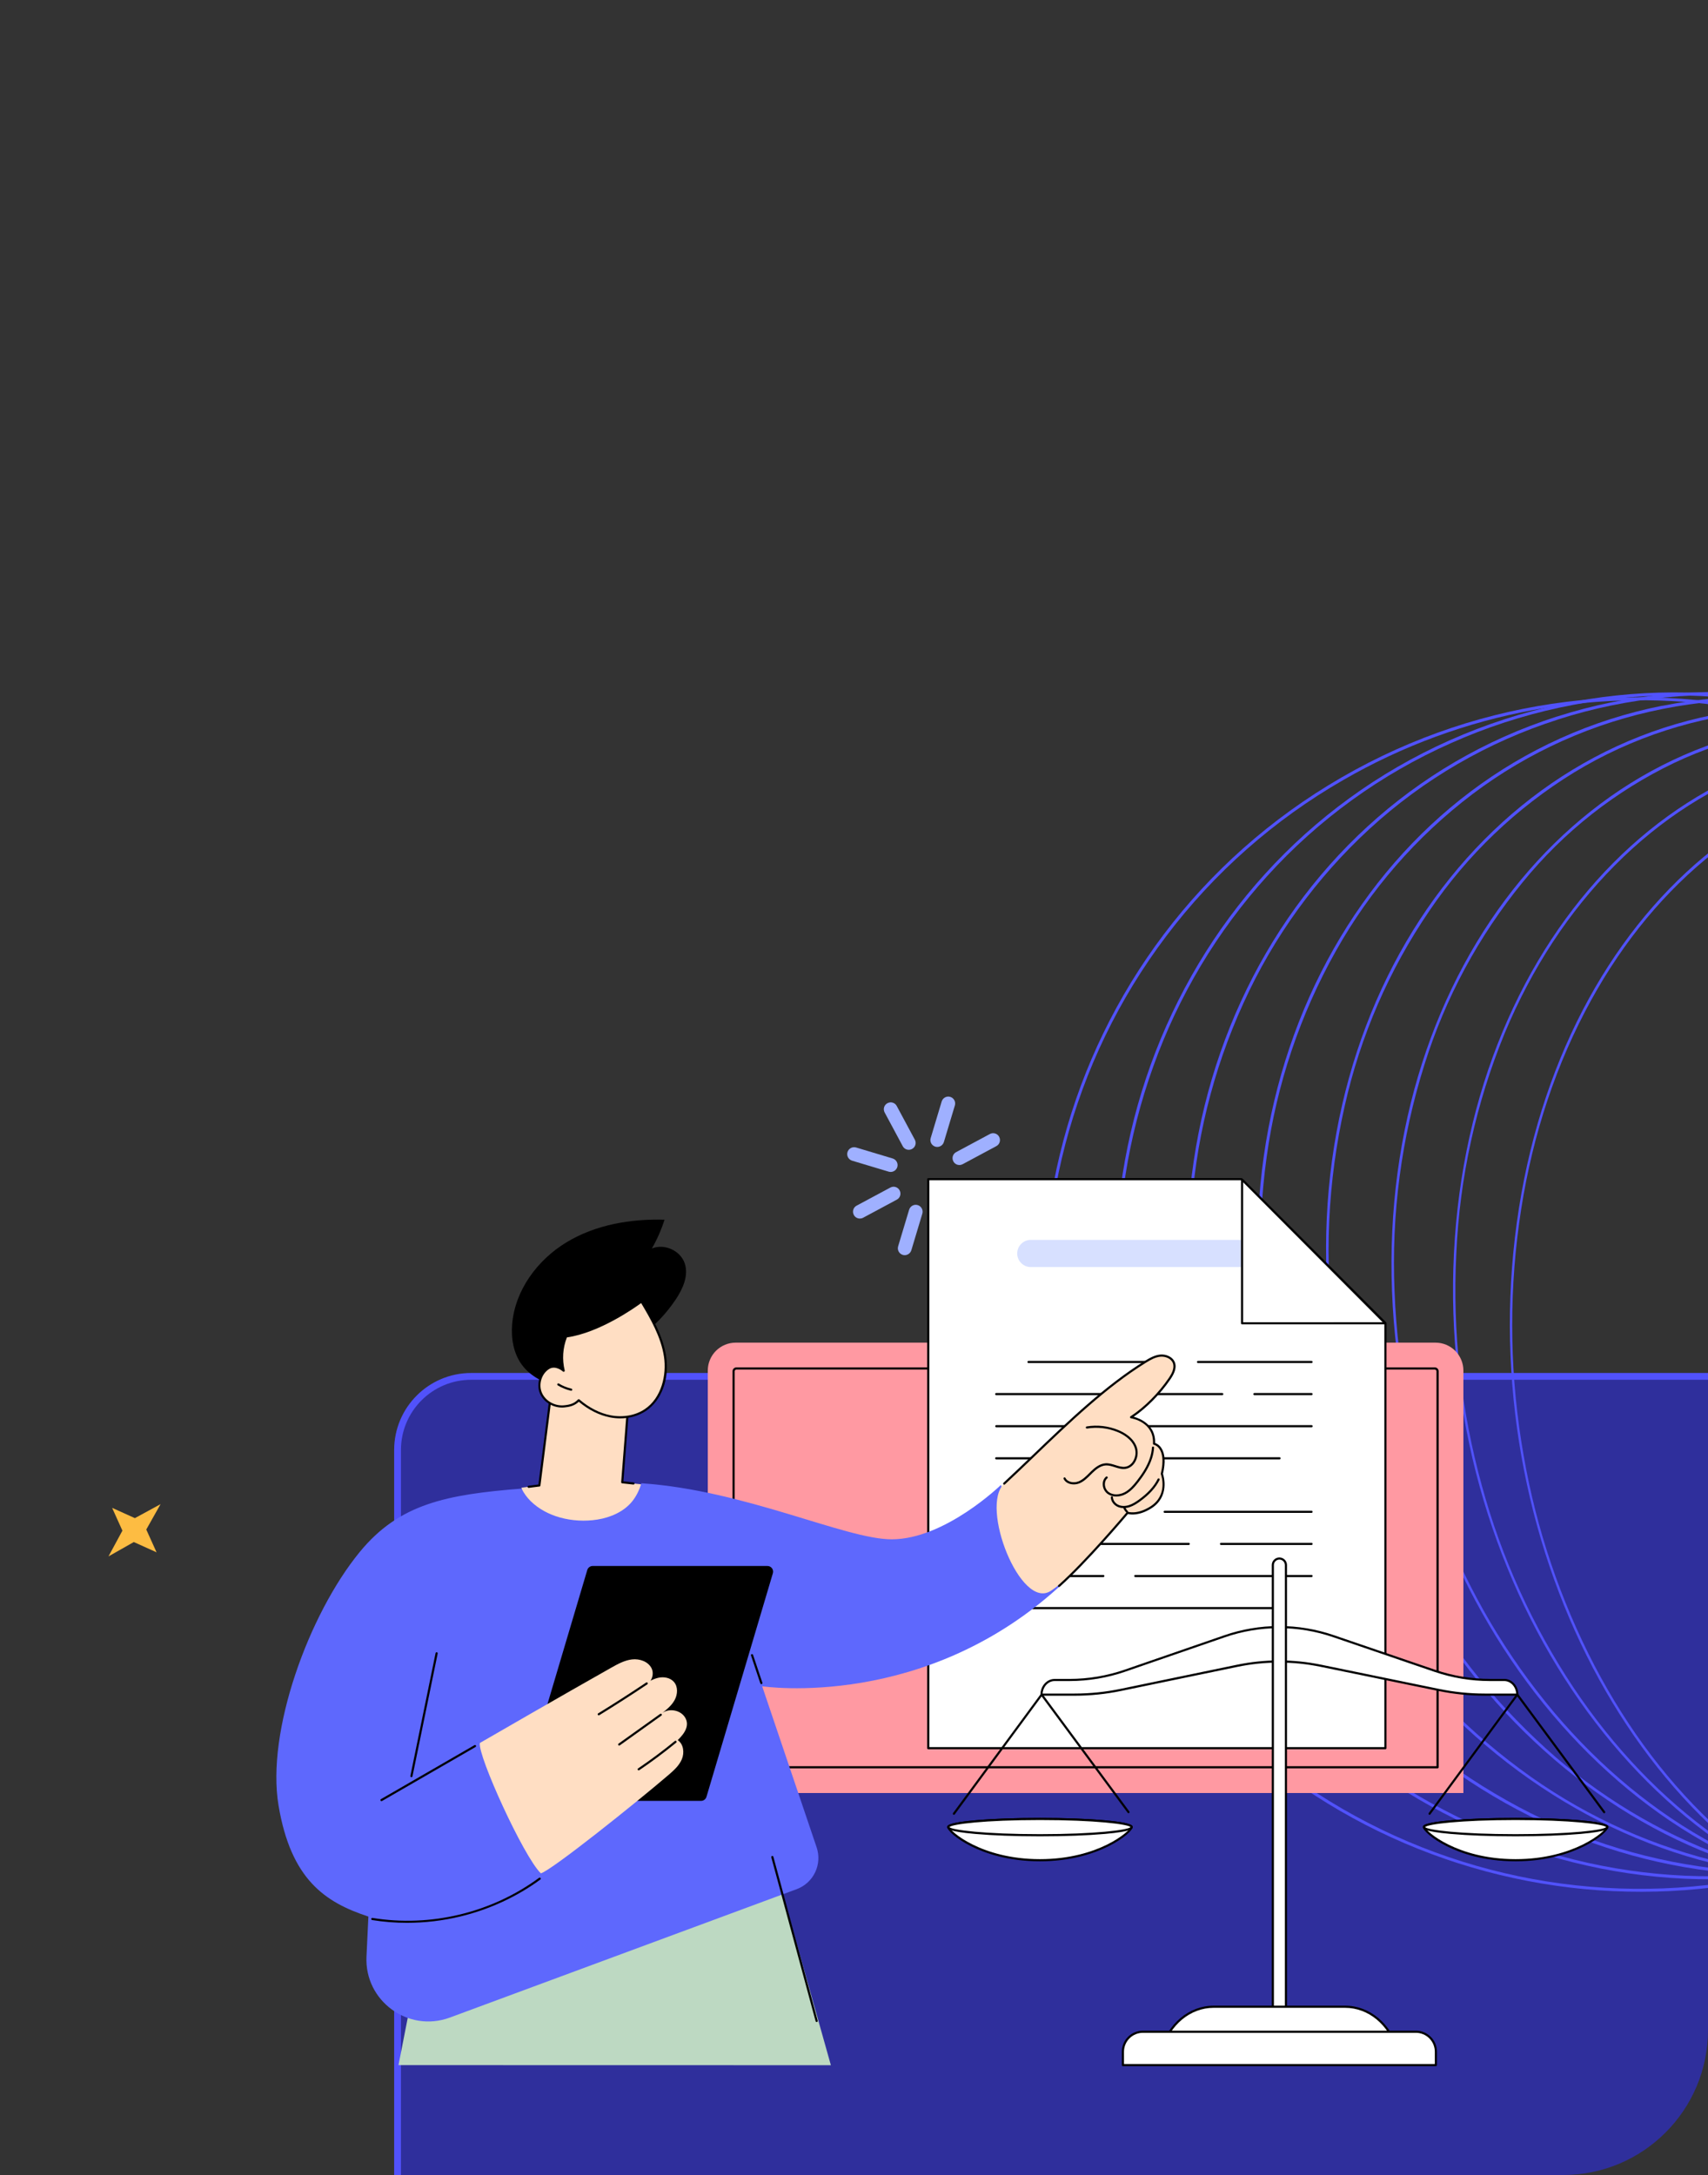 <svg width="377" height="480" viewBox="0 0 377 480" fill="none" xmlns="http://www.w3.org/2000/svg">
<rect x="0" y="0" width="377" height="480" fill="#333333" stroke="none"/>
<g clip-path="url(#clip0_16_12)">
<rect x="87.75" y="303.75" width="346.5" height="195.5" rx="16.25" fill="#2F2F9C" stroke="#5152FB" stroke-width="1.5"/>
<path d="M451.198 173.594C464.506 177.562 476.964 184.739 488.218 194.926C499.093 204.769 508.387 216.982 515.858 231.24C523.421 245.778 528.695 261.396 531.495 277.543C534.502 294.484 534.845 311.791 532.513 328.839C530.184 345.821 525.311 361.53 518.041 375.501C511.015 389.004 502.058 400.342 491.414 409.198C480.77 418.054 468.976 423.984 456.362 426.82C443.206 429.756 429.512 429.219 416.626 425.263C403.318 421.295 390.856 414.096 379.618 403.94C368.747 394.103 359.443 381.887 351.961 367.596C344.395 353.059 339.121 337.44 336.324 321.293C333.315 304.355 332.971 287.051 335.303 270.007C337.618 253.025 342.51 237.336 349.807 223.343C356.832 209.839 365.789 198.501 376.433 189.645C387.077 180.789 398.865 174.863 411.449 172.044C424.606 169.111 438.299 169.647 451.186 173.601L451.198 173.594ZM451.272 172.941C396.54 156.612 344.367 199.987 334.791 269.874C325.215 339.762 361.815 409.621 416.54 425.923C471.264 442.224 523.443 398.847 533.036 328.989C542.629 259.131 506.018 189.238 451.284 172.934L451.272 172.941Z" fill="#5152FB"/>
<path d="M431.859 165.602C445.891 167.939 459.34 173.593 471.817 182.424C483.87 190.944 494.522 202.049 503.483 215.43C512.563 229.086 519.392 244.112 523.708 259.933C528.329 276.625 530.24 293.952 529.369 311.251C528.639 327.945 525.027 344.387 518.693 359.85C512.682 374.258 504.503 386.74 494.358 396.94C484.214 407.141 472.639 414.537 459.932 418.94C446.777 423.499 432.682 424.65 418.962 422.288C404.931 419.951 391.482 414.297 379.004 405.467C366.948 396.94 356.296 385.835 347.338 372.46C338.257 358.802 331.428 343.774 327.11 327.952C322.482 311.258 320.569 293.928 321.446 276.627C322.175 259.933 325.787 243.491 332.121 228.028C338.136 213.626 346.318 201.15 356.469 190.946C366.62 180.742 378.194 173.347 390.901 168.943C404.055 164.382 418.151 163.23 431.871 165.595L431.859 165.602ZM431.901 164.919C374.187 155.314 324.498 205.283 320.924 276.548C317.351 347.813 361.243 413.375 418.932 422.964C476.621 432.552 526.341 382.597 529.915 311.332C533.488 240.067 489.596 174.505 431.904 164.91L431.901 164.919Z" fill="#5152FB"/>
<path d="M411.274 159.972C426.183 160.66 440.739 164.742 453.832 171.908C466.984 178.969 478.934 188.794 489.332 201.107C499.889 213.671 508.267 227.914 514.12 243.245C520.384 259.472 523.911 276.627 524.557 294.009C525.288 310.953 523.053 327.895 517.952 344.071C513.366 358.735 506.009 372.384 496.28 384.276C487.223 395.404 475.82 404.394 462.885 410.603C449.85 416.782 435.499 419.674 421.088 419.025C406.177 418.33 391.622 414.246 378.526 407.083C365.374 400.022 353.433 390.199 343.029 377.89C332.476 365.323 324.098 351.081 318.241 335.752C311.983 319.521 308.461 302.365 307.816 284.981C307.083 268.035 309.32 251.091 314.427 234.916C319.012 220.252 326.366 206.603 336.09 194.708C345.146 183.579 356.551 174.591 369.488 168.387C382.521 162.201 396.874 159.308 411.286 159.965L411.274 159.972ZM411.257 159.284C351.09 156.769 304.525 213.043 307.252 284.95C309.978 356.858 360.968 417.212 421.136 419.727C481.303 422.241 527.828 365.927 525.118 294.034C522.408 222.14 471.395 161.775 411.245 159.291L411.257 159.284Z" fill="#5152FB"/>
<path d="M389.614 156.872C404.867 155.698 420.187 157.992 434.427 163.583C448.947 169.275 462.226 177.729 473.528 188.477C485.478 199.749 495.377 213.015 502.78 227.68C510.689 243.22 515.865 260.005 518.081 277.3C520.351 294.311 519.575 311.589 515.79 328.327C512.335 343.725 505.99 358.328 497.089 371.359C488.731 383.692 477.839 394.101 465.14 401.892C452.344 409.689 437.887 414.354 422.947 415.505C407.696 416.662 392.382 414.354 378.15 408.752C363.63 403.06 350.351 394.607 339.049 383.859C327.099 372.586 317.201 359.32 309.797 344.656C301.893 329.122 296.724 312.344 294.516 295.056C292.245 278.04 293.029 260.756 296.831 244.015C300.279 228.624 306.617 214.026 315.508 200.997C323.859 188.674 334.74 178.271 347.427 170.481C360.22 162.684 374.676 158.021 389.614 156.872V156.872ZM389.53 156.191C327.478 161.106 284.694 223.297 293.955 295.086C303.215 366.876 361.017 421.085 423.084 416.154C485.151 411.223 527.917 349.043 518.656 277.254C509.396 205.464 451.573 151.274 389.512 156.202L389.53 156.191Z" fill="#5152FB"/>
<path d="M367.083 156.438C382.53 153.367 398.467 153.772 413.738 157.623C429.06 161.486 443.471 168.328 456.148 177.761C469.401 187.543 480.778 199.639 489.73 213.466C499.251 228.103 506.071 244.328 509.867 261.372C513.734 278.249 514.491 295.689 512.101 312.837C509.907 328.811 504.716 344.226 496.801 358.273C489.26 371.753 479.01 383.527 466.697 392.853C454.265 402.249 439.861 408.7 424.573 411.72C409.124 414.785 393.187 414.378 377.915 410.529C362.595 406.664 348.186 399.82 335.51 390.388C322.272 380.593 310.912 368.488 301.976 354.655C292.453 340.021 285.627 323.8 281.822 306.759C277.956 289.881 277.201 272.44 279.593 255.291C281.785 239.324 286.968 223.915 294.869 209.869C302.413 196.398 312.655 184.63 324.955 175.299C337.388 165.902 351.793 159.453 367.083 156.438V156.438ZM366.918 155.741C303.644 168.328 265.23 236.001 281.195 306.868C297.159 377.735 361.437 424.972 424.745 412.374C488.052 399.776 526.432 332.114 510.465 261.256C494.499 190.398 430.239 143.166 366.932 155.764L366.918 155.741Z" fill="#5152FB"/>
<path d="M343.89 158.779C359.385 153.808 375.772 152.251 391.925 154.214C407.894 156.156 423.321 161.241 437.316 169.175C451.745 177.294 464.533 188.033 475.025 200.841C497.33 228.052 508.71 262.591 506.949 297.732C506.101 314.145 502.154 330.25 495.317 345.196C488.72 359.717 479.273 372.767 467.538 383.569C455.593 394.54 441.399 402.773 425.945 407.694C410.451 412.668 394.063 414.225 377.91 412.259C361.944 410.317 346.52 405.233 332.529 397.3C318.091 389.188 305.293 378.455 294.79 365.652C272.491 338.437 261.112 303.901 262.866 268.76C263.715 252.349 267.663 236.246 274.501 221.303C281.105 206.772 290.562 193.717 302.31 182.912C314.247 171.951 328.43 163.723 343.87 158.799L343.89 158.779ZM343.651 158.132C279.761 178.589 246.407 251.195 269.175 320.283C291.942 389.37 362.233 428.816 426.139 408.359C490.044 387.901 523.384 315.311 500.639 246.195C477.894 177.078 407.594 137.669 343.682 158.13L343.651 158.132Z" fill="#5152FB"/>
<path d="M320.296 163.99C335.698 157.103 352.372 153.519 369.244 153.468C385.698 153.422 402 156.617 417.219 162.871C432.681 169.173 446.798 178.369 458.811 189.965C484.167 214.525 499.034 247.945 500.297 283.222C500.882 299.909 498.272 316.553 492.609 332.26C487.07 347.756 478.534 362.008 467.487 374.205C456.143 386.694 442.325 396.687 426.912 403.55C411.499 410.413 394.826 413.996 377.954 414.071C361.502 414.119 345.201 410.925 329.982 404.674C314.526 398.365 300.416 389.162 288.411 377.561C263.044 353.012 248.166 319.597 246.895 284.32C246.318 267.632 248.929 250.988 254.589 235.279C260.129 219.786 268.663 205.535 279.706 193.338C291.037 180.827 304.864 170.829 320.296 163.99V163.99ZM320.018 163.358C256.161 191.793 228.413 268.74 258.017 335.227C287.622 401.715 363.37 432.589 427.221 404.197C491.072 375.806 518.8 298.838 489.198 232.341C459.596 165.845 383.828 134.95 319.995 163.371L320.018 163.358Z" fill="#5152FB"/>
<path d="M296.477 172.154C322.68 156.998 353.32 151.375 383.197 156.241C413.073 161.108 440.346 176.162 460.385 198.85C480.424 221.538 491.994 250.461 493.133 280.71C494.271 310.959 484.908 340.67 466.631 364.799C445.651 392.541 414.509 410.813 380.058 415.594C345.606 420.376 310.666 411.275 282.924 390.295C255.182 369.315 236.91 338.174 232.129 303.722C227.348 269.27 236.448 234.33 257.428 206.588C267.995 192.6 281.277 180.888 296.477 172.154V172.154ZM296.134 171.56C233.123 207.939 211.516 288.578 247.895 351.589C284.275 414.601 364.913 436.208 427.925 399.828C490.936 363.448 512.543 282.81 476.164 219.798C439.784 156.787 359.146 135.18 296.134 171.56Z" fill="#5152FB"/>
<path d="M29.773 335.035L35.442 331.946L32.286 337.548L34.558 342.577L29.534 340.31L23.945 343.48L27.02 337.796L24.748 332.767L29.773 335.035Z" fill="#FDBC42"/>
<path d="M206.882 253.116C206.737 253.116 206.591 253.092 206.445 253.055C205.645 252.813 205.183 251.963 205.426 251.163L207.853 243.084C208.095 242.283 208.945 241.822 209.746 242.065C210.546 242.307 211.007 243.157 210.765 243.957L208.338 252.036C208.132 252.691 207.525 253.116 206.882 253.116Z" fill="#9FB0FF"/>
<path d="M199.699 277.001C199.553 277.001 199.407 276.977 199.262 276.94C198.461 276.698 198 275.849 198.242 275.048L200.669 266.969C200.912 266.168 201.761 265.707 202.562 265.95C203.363 266.193 203.824 267.042 203.581 267.842L201.155 275.921C200.948 276.577 200.342 277.001 199.699 277.001Z" fill="#9FB0FF"/>
<path d="M211.768 257.107C211.222 257.107 210.7 256.816 210.433 256.307C210.033 255.567 210.312 254.645 211.052 254.256L218.49 250.265C219.23 249.865 220.152 250.144 220.54 250.884C220.928 251.624 220.661 252.546 219.921 252.934L212.484 256.925C212.253 257.047 212.01 257.107 211.768 257.107Z" fill="#9FB0FF"/>
<path d="M189.797 268.922C189.251 268.922 188.729 268.631 188.462 268.122C188.062 267.382 188.341 266.46 189.081 266.072L196.519 262.081C197.259 261.68 198.181 261.959 198.569 262.699C198.97 263.439 198.691 264.361 197.951 264.749L190.513 268.741C190.294 268.862 190.04 268.922 189.797 268.922Z" fill="#9FB0FF"/>
<path d="M220.481 265.817C220.335 265.817 220.189 265.792 220.044 265.756L211.963 263.33C211.162 263.087 210.701 262.238 210.944 261.437C211.186 260.637 212.036 260.176 212.836 260.418L220.917 262.845C221.718 263.087 222.179 263.936 221.937 264.737C221.742 265.392 221.136 265.817 220.481 265.817Z" fill="#9FB0FF"/>
<path d="M196.602 258.635C196.456 258.635 196.31 258.611 196.165 258.575L188.084 256.149C187.283 255.906 186.822 255.057 187.065 254.256C187.307 253.456 188.157 252.995 188.958 253.237L197.038 255.663C197.839 255.906 198.3 256.755 198.058 257.556C197.851 258.211 197.245 258.635 196.602 258.635Z" fill="#9FB0FF"/>
<path d="M212.4 275.716C211.854 275.716 211.332 275.425 211.065 274.916L207.073 267.479C206.673 266.739 206.952 265.817 207.692 265.429C208.432 265.029 209.355 265.308 209.743 266.048L213.735 273.484C214.135 274.224 213.856 275.146 213.116 275.534C212.898 275.656 212.643 275.716 212.4 275.716Z" fill="#9FB0FF"/>
<path d="M200.591 253.747C200.045 253.747 199.524 253.456 199.257 252.946L195.265 245.51C194.864 244.77 195.144 243.848 195.884 243.46C196.624 243.06 197.546 243.339 197.934 244.079L201.926 251.515C202.327 252.255 202.048 253.177 201.307 253.565C201.077 253.686 200.834 253.747 200.591 253.747Z" fill="#9FB0FF"/>
<path d="M162.386 296.305H316.848C318.482 296.305 320.049 296.954 321.204 298.11C322.359 299.265 323.009 300.832 323.009 302.465V395.703H156.227V302.47C156.226 301.661 156.385 300.859 156.694 300.111C157.004 299.364 157.457 298.684 158.029 298.112C158.601 297.539 159.28 297.085 160.028 296.775C160.775 296.465 161.576 296.306 162.386 296.305Z" fill="#FF99A2"/>
<path d="M317.307 390.252H161.922C161.859 390.252 161.799 390.227 161.755 390.183C161.71 390.138 161.686 390.078 161.686 390.015V302.624C161.686 302.397 161.776 302.179 161.936 302.018C162.097 301.857 162.315 301.767 162.542 301.767H316.694C316.922 301.767 317.14 301.857 317.3 302.018C317.461 302.179 317.551 302.397 317.551 302.624V390.013C317.552 390.045 317.546 390.077 317.533 390.106C317.521 390.136 317.503 390.163 317.48 390.185C317.458 390.207 317.43 390.225 317.401 390.236C317.371 390.248 317.339 390.253 317.307 390.252ZM162.158 389.78H317.07V302.624C317.07 302.523 317.03 302.426 316.959 302.355C316.888 302.284 316.791 302.244 316.69 302.244H162.538C162.437 302.244 162.341 302.284 162.27 302.355C162.198 302.427 162.158 302.523 162.158 302.624V389.78Z" fill="black"/>
<path d="M161.536 403.193C160.067 403.191 158.659 402.606 157.62 401.567C156.581 400.529 155.996 399.121 155.994 397.651C155.998 397.592 156.025 397.535 156.069 397.494C156.112 397.453 156.17 397.431 156.23 397.431C156.29 397.431 156.348 397.453 156.392 397.494C156.436 397.535 156.462 397.592 156.466 397.651C156.468 398.996 157.004 400.284 157.954 401.234C158.905 402.184 160.194 402.718 161.538 402.719C161.601 402.719 161.661 402.744 161.706 402.788C161.75 402.833 161.775 402.893 161.775 402.956C161.775 403.019 161.75 403.079 161.706 403.123C161.661 403.168 161.601 403.193 161.538 403.193H161.536Z" fill="black"/>
<path d="M305.795 385.802H204.887V260.236H274.03L305.795 291.987V385.802Z" fill="white"/>
<path d="M305.797 386.038H204.889C204.858 386.038 204.827 386.032 204.799 386.02C204.77 386.008 204.744 385.991 204.722 385.969C204.7 385.947 204.682 385.921 204.67 385.892C204.658 385.864 204.652 385.833 204.652 385.802V260.237C204.652 260.174 204.677 260.114 204.722 260.069C204.766 260.025 204.826 260 204.889 260H274.033C274.064 260 274.094 260.006 274.123 260.018C274.152 260.03 274.178 260.047 274.2 260.07L305.964 291.819C306.008 291.863 306.033 291.923 306.034 291.986V385.801C306.034 385.832 306.028 385.863 306.016 385.892C306.004 385.92 305.987 385.947 305.965 385.969C305.943 385.991 305.916 386.008 305.888 386.02C305.859 386.032 305.828 386.038 305.797 386.038ZM205.128 385.565H305.563V292.085L273.935 260.472H205.125L205.128 385.565Z" fill="black"/>
<path d="M283.658 279.625H227.524C226.729 279.625 225.966 279.309 225.404 278.747C224.841 278.185 224.525 277.422 224.525 276.627C224.525 275.831 224.841 275.069 225.404 274.506C225.966 273.944 226.729 273.628 227.524 273.628H283.658V279.625Z" fill="#D7E0FF"/>
<path d="M305.754 292.031L274.154 292.037V260.338L305.754 292.031Z" fill="white"/>
<path d="M274.156 292.274C274.124 292.274 274.094 292.268 274.065 292.256C274.036 292.244 274.01 292.227 273.989 292.205C273.967 292.183 273.949 292.157 273.938 292.128C273.926 292.099 273.92 292.069 273.92 292.038V260.339C273.921 260.293 273.935 260.248 273.961 260.21C273.987 260.172 274.023 260.142 274.066 260.124C274.109 260.106 274.156 260.101 274.202 260.11C274.248 260.12 274.29 260.142 274.323 260.176L305.926 291.865C305.959 291.898 305.982 291.94 305.991 291.986C306 292.032 305.996 292.079 305.978 292.123C305.96 292.166 305.929 292.203 305.891 292.228C305.852 292.254 305.806 292.268 305.759 292.268L274.156 292.274ZM274.392 260.911V291.807L305.186 291.801L274.392 260.911Z" fill="black"/>
<path d="M289.512 300.81H264.416C264.356 300.806 264.3 300.779 264.259 300.735C264.218 300.691 264.195 300.634 264.195 300.574C264.195 300.514 264.218 300.456 264.259 300.412C264.3 300.368 264.356 300.341 264.416 300.337H289.512C289.571 300.341 289.628 300.368 289.669 300.412C289.71 300.456 289.732 300.514 289.732 300.574C289.732 300.634 289.71 300.691 289.669 300.735C289.628 300.779 289.571 300.806 289.512 300.81Z" fill="black"/>
<path d="M257.326 300.81H226.998C226.938 300.806 226.882 300.779 226.841 300.735C226.8 300.691 226.777 300.634 226.777 300.574C226.777 300.514 226.8 300.456 226.841 300.412C226.882 300.368 226.938 300.341 226.998 300.337H257.329C257.389 300.341 257.445 300.368 257.486 300.412C257.527 300.456 257.55 300.514 257.55 300.574C257.55 300.634 257.527 300.691 257.486 300.735C257.445 300.779 257.389 300.806 257.329 300.81H257.326Z" fill="black"/>
<path d="M289.51 307.895H276.889C276.857 307.897 276.824 307.892 276.794 307.882C276.763 307.871 276.735 307.854 276.712 307.831C276.688 307.809 276.669 307.783 276.656 307.753C276.643 307.723 276.637 307.691 276.637 307.659C276.637 307.626 276.643 307.594 276.656 307.564C276.669 307.535 276.688 307.508 276.712 307.486C276.735 307.464 276.763 307.447 276.794 307.436C276.824 307.425 276.857 307.42 276.889 307.422H289.51C289.57 307.426 289.626 307.453 289.667 307.497C289.708 307.541 289.731 307.599 289.731 307.659C289.731 307.719 289.708 307.776 289.667 307.82C289.626 307.864 289.57 307.891 289.51 307.895Z" fill="black"/>
<path d="M269.797 307.895H219.903C219.871 307.897 219.838 307.892 219.808 307.882C219.777 307.871 219.749 307.854 219.725 307.831C219.702 307.809 219.683 307.783 219.67 307.753C219.657 307.723 219.65 307.691 219.65 307.659C219.65 307.626 219.657 307.594 219.67 307.564C219.683 307.535 219.702 307.508 219.725 307.486C219.749 307.464 219.777 307.446 219.808 307.436C219.838 307.425 219.871 307.42 219.903 307.422H269.797C269.857 307.426 269.913 307.453 269.954 307.497C269.995 307.541 270.018 307.599 270.018 307.659C270.018 307.719 269.995 307.776 269.954 307.82C269.913 307.864 269.857 307.891 269.797 307.895Z" fill="black"/>
<path d="M289.511 314.98H219.905C219.842 314.98 219.782 314.955 219.737 314.911C219.693 314.866 219.668 314.806 219.668 314.744C219.668 314.681 219.693 314.621 219.737 314.576C219.782 314.532 219.842 314.507 219.905 314.507H289.511C289.574 314.507 289.634 314.532 289.678 314.576C289.723 314.621 289.748 314.681 289.748 314.744C289.748 314.806 289.723 314.866 289.678 314.911C289.634 314.955 289.574 314.98 289.511 314.98Z" fill="black"/>
<path d="M282.418 322.065H219.903C219.871 322.067 219.838 322.062 219.808 322.051C219.777 322.041 219.749 322.024 219.725 322.001C219.702 321.979 219.683 321.952 219.67 321.923C219.657 321.893 219.65 321.861 219.65 321.828C219.65 321.796 219.657 321.764 219.67 321.734C219.683 321.704 219.702 321.678 219.725 321.656C219.749 321.633 219.777 321.616 219.808 321.606C219.838 321.595 219.871 321.59 219.903 321.592H282.418C282.451 321.59 282.483 321.595 282.514 321.606C282.544 321.616 282.572 321.633 282.596 321.656C282.62 321.678 282.639 321.704 282.651 321.734C282.664 321.764 282.671 321.796 282.671 321.828C282.671 321.861 282.664 321.893 282.651 321.923C282.639 321.952 282.62 321.979 282.596 322.001C282.572 322.024 282.544 322.041 282.514 322.051C282.483 322.062 282.451 322.067 282.418 322.065Z" fill="black"/>
<path d="M289.51 333.873H257.09C257.058 333.875 257.026 333.871 256.995 333.86C256.964 333.849 256.936 333.832 256.913 333.81C256.889 333.787 256.87 333.761 256.857 333.731C256.844 333.701 256.838 333.669 256.838 333.637C256.838 333.604 256.844 333.572 256.857 333.542C256.87 333.513 256.889 333.486 256.913 333.464C256.936 333.442 256.964 333.425 256.995 333.414C257.026 333.403 257.058 333.398 257.09 333.401H289.507C289.567 333.405 289.623 333.431 289.664 333.475C289.705 333.519 289.728 333.577 289.728 333.637C289.728 333.697 289.705 333.754 289.664 333.798C289.623 333.842 289.567 333.869 289.507 333.873H289.51Z" fill="black"/>
<path d="M289.512 340.957H269.498C269.438 340.953 269.382 340.926 269.341 340.883C269.3 340.839 269.277 340.781 269.277 340.721C269.277 340.661 269.3 340.603 269.341 340.559C269.382 340.516 269.438 340.489 269.498 340.485H289.512C289.572 340.489 289.628 340.516 289.669 340.559C289.71 340.603 289.733 340.661 289.733 340.721C289.733 340.781 289.71 340.839 289.669 340.883C289.628 340.926 289.572 340.953 289.512 340.957Z" fill="black"/>
<path d="M262.406 340.957H219.903C219.871 340.959 219.838 340.955 219.808 340.944C219.777 340.933 219.749 340.916 219.725 340.894C219.702 340.872 219.683 340.845 219.67 340.815C219.657 340.786 219.65 340.753 219.65 340.721C219.65 340.689 219.657 340.657 219.67 340.627C219.683 340.597 219.702 340.57 219.725 340.548C219.749 340.526 219.777 340.509 219.808 340.498C219.838 340.487 219.871 340.483 219.903 340.485H262.406C262.466 340.489 262.522 340.516 262.563 340.559C262.604 340.603 262.626 340.661 262.626 340.721C262.626 340.781 262.604 340.839 262.563 340.883C262.522 340.927 262.466 340.953 262.406 340.957Z" fill="black"/>
<path d="M289.511 348.043H250.608C250.576 348.045 250.543 348.041 250.513 348.03C250.482 348.019 250.454 348.002 250.431 347.98C250.407 347.958 250.388 347.931 250.375 347.901C250.362 347.871 250.355 347.839 250.355 347.807C250.355 347.775 250.362 347.742 250.375 347.713C250.388 347.683 250.407 347.656 250.431 347.634C250.454 347.612 250.482 347.595 250.513 347.584C250.543 347.573 250.576 347.569 250.608 347.571H289.511C289.571 347.575 289.627 347.602 289.668 347.645C289.709 347.689 289.732 347.747 289.732 347.807C289.732 347.867 289.709 347.925 289.668 347.969C289.627 348.012 289.571 348.039 289.511 348.043Z" fill="black"/>
<path d="M243.515 348.043H219.903C219.871 348.045 219.838 348.041 219.808 348.03C219.777 348.019 219.749 348.002 219.725 347.98C219.702 347.958 219.683 347.931 219.67 347.901C219.657 347.871 219.65 347.839 219.65 347.807C219.65 347.775 219.657 347.742 219.67 347.713C219.683 347.683 219.702 347.656 219.725 347.634C219.749 347.612 219.777 347.595 219.808 347.584C219.838 347.573 219.871 347.569 219.903 347.571H243.515C243.548 347.569 243.58 347.573 243.611 347.584C243.641 347.595 243.669 347.612 243.693 347.634C243.716 347.656 243.735 347.683 243.748 347.713C243.761 347.742 243.768 347.775 243.768 347.807C243.768 347.839 243.761 347.871 243.748 347.901C243.735 347.931 243.716 347.958 243.693 347.98C243.669 348.002 243.641 348.019 243.611 348.03C243.58 348.041 243.548 348.045 243.515 348.043Z" fill="black"/>
<path d="M282.418 355.127H219.903C219.871 355.129 219.838 355.124 219.808 355.113C219.777 355.103 219.749 355.086 219.725 355.063C219.702 355.041 219.683 355.014 219.67 354.985C219.657 354.955 219.65 354.923 219.65 354.89C219.65 354.858 219.657 354.826 219.67 354.796C219.683 354.767 219.702 354.74 219.725 354.718C219.749 354.695 219.777 354.678 219.808 354.668C219.838 354.657 219.871 354.652 219.903 354.654H282.418C282.451 354.652 282.483 354.657 282.514 354.668C282.544 354.678 282.572 354.695 282.596 354.718C282.62 354.74 282.639 354.767 282.651 354.796C282.664 354.826 282.671 354.858 282.671 354.89C282.671 354.923 282.664 354.955 282.651 354.985C282.639 355.014 282.62 355.041 282.596 355.063C282.572 355.086 282.544 355.103 282.514 355.113C282.483 355.124 282.451 355.129 282.418 355.127Z" fill="black"/>
<path d="M149.181 286.733C150.743 284.386 152.032 281.485 151.137 278.808C150.193 275.985 146.632 274.374 143.886 275.527C145.043 273.516 145.979 271.385 146.677 269.172C139.163 268.958 131.435 270.282 125.01 274.18C118.586 278.078 113.638 284.8 113.043 292.287C112.794 295.401 113.342 298.69 115.2 301.203C117.15 303.843 120.312 305.337 123.498 306.13C127.646 307.165 132.219 307.135 135.998 305.138C138.549 303.793 140.631 301.445 141.536 298.688C141.767 297.988 141.914 297.263 141.974 296.529C142.016 296 141.748 295.029 141.952 294.557C142.194 294.004 143.226 293.452 143.681 293.049C144.329 292.474 144.954 291.874 145.556 291.25C146.896 289.855 148.109 288.343 149.181 286.733Z" fill="black"/>
<path d="M142.245 286.932C142.199 286.932 142.153 286.918 142.115 286.892C142.076 286.866 142.046 286.829 142.028 286.787C142.01 286.744 142.005 286.696 142.014 286.651C142.023 286.605 142.045 286.563 142.078 286.53C143.664 284.928 144.827 282.958 145.465 280.796C145.472 280.765 145.485 280.735 145.504 280.709C145.523 280.683 145.548 280.661 145.576 280.644C145.604 280.628 145.635 280.617 145.667 280.614C145.699 280.61 145.731 280.612 145.762 280.622C145.793 280.631 145.822 280.646 145.847 280.667C145.872 280.688 145.892 280.713 145.907 280.742C145.921 280.771 145.93 280.803 145.932 280.835C145.933 280.867 145.929 280.9 145.918 280.93C145.258 283.167 144.054 285.205 142.413 286.862C142.391 286.884 142.365 286.902 142.336 286.914C142.307 286.926 142.276 286.932 142.245 286.932Z" fill="black"/>
<path d="M141.553 327.577L137.35 327.12L138.458 312.781C138.458 312.781 134.966 295.306 121.516 308.355L119.053 327.822L115.098 328.319C115.098 328.319 116.704 337.4 127.99 337.375C137.579 337.355 141.722 334.122 141.553 327.577Z" fill="#FFDEC3"/>
<path d="M116.7 328.356C116.639 328.358 116.579 328.336 116.533 328.295C116.487 328.254 116.459 328.197 116.456 328.135C116.452 328.074 116.472 328.013 116.512 327.966C116.552 327.92 116.609 327.891 116.67 327.885L118.841 327.612L121.282 308.327C121.288 308.273 121.313 308.224 121.352 308.186C125.502 304.16 129.155 302.6 132.208 303.55C137.105 305.074 138.627 312.423 138.689 312.736C138.692 312.757 138.692 312.779 138.689 312.8L137.602 326.911L139.851 327.155C139.882 327.158 139.912 327.168 139.939 327.183C139.966 327.198 139.99 327.218 140.009 327.242C140.029 327.266 140.043 327.294 140.052 327.324C140.061 327.353 140.063 327.384 140.06 327.415C140.057 327.446 140.047 327.476 140.032 327.503C140.017 327.53 139.997 327.554 139.973 327.574C139.949 327.593 139.921 327.607 139.891 327.616C139.862 327.625 139.831 327.627 139.8 327.624L137.323 327.355C137.261 327.35 137.204 327.32 137.164 327.273C137.124 327.225 137.104 327.164 137.108 327.103L138.22 312.798C138.113 312.276 136.543 305.393 132.066 304.002C129.204 303.112 125.731 304.615 121.74 308.469L119.287 327.853C119.28 327.905 119.256 327.954 119.219 327.991C119.182 328.028 119.133 328.051 119.081 328.058L116.725 328.353L116.7 328.356Z" fill="black"/>
<path d="M127.744 309.025C129.759 310.751 132.159 312.087 134.766 312.58C137.374 313.074 140.197 312.672 142.409 311.206C146.11 308.752 147.452 303.774 146.8 299.384C146.147 294.994 143.863 291.039 141.591 287.226C141.591 287.226 132.926 293.865 124.966 294.936C123.997 297.34 123.807 299.987 124.422 302.505C124.422 302.505 122.654 300.898 121.032 301.96C119.277 303.103 118.568 305.572 119.416 307.488C120.263 309.404 122.454 310.579 124.539 310.373C125.716 310.254 126.796 310.026 127.744 309.025Z" fill="#FFDEC3"/>
<path d="M136.898 313.018C136.168 313.018 135.439 312.949 134.721 312.813C132.331 312.361 129.926 311.162 127.76 309.346C126.748 310.31 125.583 310.505 124.563 310.605C122.326 310.826 120.071 309.554 119.2 307.58C118.31 305.563 119.073 302.952 120.903 301.758C122.104 300.974 123.374 301.522 124.064 301.951C123.606 299.567 123.843 297.101 124.747 294.847C124.762 294.808 124.788 294.774 124.821 294.748C124.854 294.721 124.893 294.705 124.935 294.699C132.741 293.648 141.361 287.102 141.447 287.037C141.473 287.017 141.503 287.002 141.536 286.994C141.568 286.986 141.602 286.986 141.635 286.992C141.668 286.998 141.699 287.011 141.726 287.031C141.754 287.05 141.776 287.075 141.794 287.103C143.822 290.509 146.347 294.747 147.033 299.348C147.782 304.365 146.016 309.093 142.535 311.401C140.94 312.462 138.964 313.018 136.898 313.018ZM127.743 308.788C127.799 308.788 127.853 308.808 127.896 308.845C130.047 310.689 132.438 311.9 134.809 312.349C137.501 312.859 140.223 312.37 142.276 311.009C146.057 308.502 147.154 303.382 146.56 299.418C145.904 295.009 143.5 290.902 141.516 287.571C140.139 288.584 132.333 294.122 125.131 295.148C124.216 297.472 124.047 300.023 124.647 302.447C124.658 302.496 124.654 302.548 124.634 302.594C124.614 302.64 124.58 302.679 124.537 302.705C124.493 302.731 124.443 302.742 124.393 302.737C124.343 302.732 124.295 302.711 124.258 302.677C124.19 302.617 122.603 301.208 121.152 302.155C119.508 303.226 118.823 305.575 119.623 307.388C120.415 309.181 122.469 310.338 124.507 310.135C125.769 310.011 126.721 309.754 127.566 308.862C127.589 308.838 127.616 308.819 127.647 308.806C127.677 308.794 127.71 308.787 127.743 308.788Z" fill="black"/>
<path d="M126.074 306.923C126.056 306.922 126.038 306.92 126.021 306.916C124.99 306.679 124.004 306.278 123.099 305.73C123.05 305.695 123.016 305.643 123.003 305.584C122.991 305.525 123.001 305.464 123.032 305.413C123.064 305.361 123.113 305.324 123.171 305.307C123.229 305.291 123.291 305.298 123.344 305.326C124.206 305.849 125.146 306.231 126.129 306.458C126.186 306.47 126.236 306.503 126.27 306.551C126.304 306.598 126.32 306.656 126.313 306.714C126.307 306.772 126.279 306.826 126.235 306.865C126.191 306.903 126.135 306.924 126.076 306.924L126.074 306.923Z" fill="black"/>
<path d="M90.814 441.151L87.955 455.748L183.396 455.767L169.682 406.961L90.814 441.151Z" fill="#BDD9C2"/>
<path d="M168.232 372.142C168.232 372.142 204.697 377.687 234.98 349.075C227.75 344.941 223.307 337.535 220.95 327.692C220.95 327.692 208.612 339.703 196.825 339.71C186.598 339.715 164.483 328.874 141.579 327.339C141.127 328.786 140.479 330.184 139.519 331.365C137.666 333.643 134.705 334.899 131.865 335.349C129.11 335.786 126.293 335.631 123.603 334.893C121.208 334.227 118.874 333.014 117.103 331.251C116.3 330.452 115.631 329.529 115.123 328.516C98.57 329.831 88.148 331.836 79.403 342.504C68.134 356.249 58.743 382.111 61.479 398.438C64.215 414.766 71.727 419.819 81.313 422.963L80.893 431.793C80.428 441.574 90.111 448.654 99.3 445.252L175.85 416.915C177.64 416.253 179.102 414.919 179.924 413.196C180.746 411.473 180.864 409.498 180.252 407.689L168.232 372.142Z" fill="#5E68FD"/>
<path d="M168.05 371.67C168.001 371.67 167.952 371.654 167.912 371.625C167.872 371.596 167.842 371.556 167.826 371.509L165.768 365.349C165.758 365.32 165.754 365.289 165.756 365.258C165.758 365.227 165.767 365.196 165.78 365.169C165.794 365.141 165.813 365.116 165.837 365.096C165.86 365.076 165.887 365.06 165.917 365.05C165.946 365.04 165.977 365.036 166.008 365.039C166.039 365.041 166.069 365.049 166.097 365.063C166.125 365.077 166.149 365.096 166.17 365.119C166.19 365.142 166.206 365.17 166.215 365.199L168.275 371.359C168.295 371.419 168.29 371.483 168.262 371.539C168.234 371.596 168.184 371.638 168.125 371.658C168.101 371.666 168.076 371.67 168.05 371.67Z" fill="black"/>
<path d="M221.657 327.408C231.81 318.142 241.142 307.765 252.831 300.527C253.86 299.89 254.952 299.262 256.159 299.16C257.366 299.059 258.715 299.636 259.124 300.775C259.533 301.915 258.892 303.175 258.205 304.189C256.044 307.376 252.889 310.669 249.653 312.757C249.653 312.757 255.008 313.577 254.732 318.612C254.732 318.612 257.89 319.174 256.459 325.26C256.459 325.26 258.25 330.026 253.983 332.692C250.914 334.608 248.894 333.847 248.894 333.847C248.894 333.847 238.63 346.681 231.944 351.081C225.258 355.48 216.19 332.396 221.657 327.408Z" fill="#FFDEC3"/>
<path d="M233.763 350.235C233.73 350.235 233.697 350.228 233.666 350.214C233.636 350.201 233.609 350.18 233.587 350.155C233.545 350.109 233.524 350.047 233.528 349.985C233.532 349.922 233.56 349.864 233.607 349.822C239.747 344.374 248.623 333.804 248.707 333.698C248.739 333.661 248.781 333.635 248.828 333.622C248.875 333.61 248.925 333.613 248.971 333.63C248.99 333.636 250.934 334.317 253.852 332.494C257.901 329.966 256.303 325.533 256.233 325.347C256.216 325.303 256.213 325.256 256.223 325.21C256.937 322.18 256.47 320.605 255.952 319.822C255.401 318.983 254.692 318.85 254.684 318.847C254.627 318.838 254.576 318.807 254.54 318.762C254.505 318.717 254.487 318.66 254.491 318.602C254.75 313.845 249.821 313.026 249.611 312.994C249.565 312.986 249.521 312.964 249.487 312.932C249.453 312.899 249.43 312.857 249.42 312.811C249.41 312.765 249.414 312.716 249.432 312.673C249.449 312.629 249.48 312.591 249.519 312.565C252.546 310.612 255.718 307.433 258.003 304.063C258.576 303.217 259.288 301.966 258.896 300.861C258.514 299.796 257.21 299.315 256.173 299.402C255.026 299.499 253.994 300.088 252.949 300.733C244.269 306.107 236.159 313.888 228.318 321.411C226.069 323.568 223.946 325.605 221.813 327.583C221.79 327.604 221.763 327.621 221.734 327.631C221.705 327.642 221.674 327.647 221.643 327.646C221.581 327.644 221.522 327.617 221.479 327.571C221.437 327.525 221.414 327.464 221.416 327.401C221.418 327.339 221.446 327.28 221.491 327.237C223.622 325.261 225.744 323.225 227.99 321.071C235.852 313.529 243.98 305.732 252.702 300.332C253.754 299.682 254.885 299.037 256.129 298.932C257.374 298.827 258.87 299.401 259.342 300.701C259.814 302.001 259.021 303.397 258.395 304.327C256.191 307.578 253.171 310.655 250.236 312.657C251.613 313.035 255.084 314.393 254.97 318.44C255.541 318.653 256.025 319.048 256.349 319.564C257.167 320.808 257.286 322.722 256.7 325.253C256.902 325.869 258.199 330.34 254.103 332.896C251.425 334.565 249.526 334.266 248.97 334.122C247.967 335.31 239.728 345.02 233.917 350.177C233.874 350.214 233.82 350.234 233.763 350.235Z" fill="black"/>
<path d="M246.402 330.269C245.695 330.282 245.003 330.066 244.429 329.652C244.118 329.407 243.865 329.096 243.687 328.742C243.51 328.387 243.413 327.998 243.403 327.601C243.383 326.899 243.636 326.289 244.117 325.888C244.14 325.868 244.168 325.853 244.197 325.843C244.227 325.834 244.258 325.831 244.289 325.833C244.32 325.836 244.35 325.845 244.377 325.859C244.405 325.873 244.429 325.893 244.449 325.916C244.469 325.94 244.484 325.967 244.494 325.997C244.503 326.026 244.507 326.058 244.504 326.088C244.501 326.119 244.493 326.149 244.478 326.177C244.464 326.204 244.445 326.229 244.421 326.249C244.052 326.558 243.86 327.035 243.876 327.591C243.883 327.916 243.961 328.236 244.106 328.527C244.25 328.818 244.457 329.074 244.712 329.276C245.73 330.039 247.188 329.863 248.181 329.351C249.298 328.777 250.169 327.767 250.944 326.763C251.96 325.447 253.209 323.672 253.853 321.622C254.075 320.922 254.213 320.197 254.263 319.464C254.263 319.432 254.27 319.4 254.283 319.37C254.296 319.34 254.314 319.314 254.338 319.292C254.362 319.27 254.39 319.253 254.42 319.242C254.451 319.231 254.483 319.226 254.516 319.229C254.548 319.231 254.58 319.24 254.608 319.254C254.637 319.269 254.663 319.29 254.683 319.315C254.703 319.34 254.719 319.369 254.727 319.401C254.736 319.432 254.738 319.464 254.734 319.496C254.682 320.267 254.538 321.028 254.306 321.764C253.64 323.882 252.361 325.7 251.321 327.049C250.511 328.096 249.598 329.151 248.399 329.768C247.783 330.091 247.098 330.263 246.402 330.269Z" fill="black"/>
<path d="M237.002 327.59C236.094 327.59 235.192 327.222 234.77 326.399C234.753 326.371 234.743 326.34 234.739 326.308C234.734 326.276 234.737 326.243 234.746 326.212C234.755 326.181 234.77 326.152 234.791 326.127C234.811 326.102 234.837 326.081 234.866 326.067C234.895 326.052 234.926 326.043 234.959 326.041C234.991 326.039 235.024 326.044 235.054 326.055C235.085 326.066 235.113 326.083 235.136 326.106C235.16 326.128 235.178 326.155 235.191 326.185C235.675 327.129 237.071 327.324 238.071 326.914C238.981 326.54 239.715 325.805 240.427 325.094C240.551 324.969 240.674 324.845 240.8 324.723C241.608 323.931 242.707 323.01 244.036 322.929C244.786 322.885 245.503 323.112 246.199 323.333C246.94 323.569 247.641 323.791 248.353 323.694C249.046 323.601 249.664 323.177 250.092 322.501C250.361 322.075 250.536 321.597 250.606 321.099C250.676 320.6 250.639 320.092 250.497 319.609C249.854 317.587 247.803 316.487 246.634 316.013C244.515 315.152 242.198 314.892 239.941 315.263C239.879 315.274 239.816 315.259 239.765 315.222C239.714 315.186 239.679 315.131 239.669 315.069C239.659 315.007 239.674 314.944 239.71 314.893C239.747 314.842 239.802 314.808 239.864 314.798C242.207 314.415 244.611 314.687 246.811 315.583C248.056 316.089 250.25 317.268 250.947 319.475C251.108 320.024 251.15 320.6 251.071 321.165C250.992 321.731 250.794 322.274 250.49 322.757C249.985 323.553 249.248 324.053 248.415 324.165C247.582 324.278 246.809 324.027 246.059 323.786C245.375 323.572 244.728 323.366 244.067 323.405C242.895 323.475 241.883 324.329 241.134 325.064C241.009 325.185 240.887 325.308 240.764 325.431C240.021 326.181 239.252 326.945 238.254 327.359C237.855 327.516 237.43 327.594 237.002 327.59Z" fill="black"/>
<path d="M248.03 332.817C247.586 332.821 247.144 332.735 246.734 332.564C245.838 332.18 245.215 331.33 245.182 330.448C245.18 330.386 245.202 330.325 245.245 330.279C245.287 330.233 245.346 330.206 245.409 330.203C245.44 330.202 245.471 330.206 245.5 330.217C245.529 330.228 245.556 330.244 245.579 330.265C245.602 330.286 245.62 330.312 245.633 330.34C245.646 330.368 245.653 330.399 245.654 330.43C245.68 331.133 246.19 331.816 246.92 332.13C247.572 332.41 248.383 332.418 249.205 332.151C250.001 331.893 250.723 331.416 251.325 330.984C253.332 329.539 254.706 328.035 255.525 326.388C255.539 326.361 255.558 326.336 255.582 326.315C255.606 326.295 255.633 326.28 255.663 326.27C255.692 326.26 255.723 326.257 255.754 326.259C255.786 326.261 255.816 326.27 255.844 326.284C255.871 326.298 255.896 326.317 255.916 326.341C255.937 326.365 255.952 326.392 255.962 326.422C255.971 326.451 255.975 326.482 255.973 326.513C255.971 326.544 255.962 326.575 255.948 326.602C255.091 328.316 253.671 329.88 251.6 331.369C250.969 331.824 250.208 332.326 249.351 332.604C248.925 332.744 248.479 332.815 248.03 332.817Z" fill="black"/>
<path d="M248.764 333.855C248.702 333.855 248.642 333.83 248.597 333.786C248.315 333.504 248.089 333.172 247.93 332.806C247.915 332.751 247.921 332.693 247.945 332.642C247.969 332.591 248.011 332.55 248.063 332.527C248.115 332.505 248.173 332.501 248.228 332.518C248.282 332.534 248.328 332.57 248.358 332.617C248.494 332.928 248.687 333.211 248.926 333.452C248.959 333.485 248.981 333.527 248.991 333.573C249 333.619 248.995 333.666 248.977 333.709C248.959 333.752 248.929 333.789 248.89 333.815C248.851 333.841 248.806 333.855 248.759 333.855H248.764Z" fill="black"/>
<path d="M169.4 345.594H130.82C130.552 345.594 130.291 345.681 130.076 345.841C129.861 346.002 129.704 346.227 129.627 346.484L114.969 395.831C114.914 396.017 114.903 396.213 114.937 396.404C114.971 396.594 115.05 396.775 115.166 396.93C115.282 397.085 115.432 397.211 115.605 397.297C115.779 397.384 115.97 397.429 116.163 397.429H154.743C155.011 397.429 155.272 397.343 155.487 397.182C155.702 397.022 155.86 396.796 155.936 396.539L170.593 347.192C170.648 347.006 170.659 346.81 170.625 346.62C170.592 346.429 170.514 346.249 170.398 346.094C170.282 345.939 170.131 345.813 169.958 345.726C169.785 345.639 169.594 345.594 169.4 345.594Z" fill="black"/>
<path d="M149.588 384.026C151.245 382.43 152.258 380.695 151.194 378.993C150.131 377.291 147.475 376.897 145.966 378.214C147.084 377.335 148.232 376.421 148.912 375.172C149.592 373.923 149.684 372.241 148.747 371.172C147.924 370.232 146.511 369.994 145.29 370.268C144.692 370.411 144.116 370.632 143.577 370.926C144.112 370.13 144.252 369.007 143.804 368.141C143.038 366.658 141.167 366.024 139.506 366.213C137.845 366.403 136.34 367.238 134.886 368.06C125.152 373.535 105.917 384.659 105.917 384.659C105.41 387.426 115.546 409.706 119.381 413.428C121.862 412.684 140.458 397.792 147.505 391.757C148.683 390.743 149.903 389.671 150.503 388.235C151.104 386.799 150.882 384.892 149.588 384.026Z" fill="#FFDEC3"/>
<path d="M132.159 378.554C132.108 378.554 132.058 378.538 132.016 378.507C131.975 378.476 131.945 378.432 131.931 378.382C131.917 378.333 131.919 378.28 131.938 378.232C131.957 378.184 131.991 378.143 132.035 378.117C135.595 375.928 139.158 373.64 142.625 371.316C142.677 371.283 142.74 371.272 142.8 371.285C142.86 371.298 142.913 371.334 142.947 371.385C142.982 371.436 142.995 371.498 142.984 371.559C142.973 371.62 142.938 371.673 142.888 371.709C139.415 374.035 135.848 376.327 132.286 378.519C132.248 378.543 132.204 378.554 132.159 378.554Z" fill="black"/>
<path d="M136.669 385.224C136.619 385.224 136.571 385.208 136.53 385.178C136.49 385.149 136.46 385.107 136.445 385.06C136.429 385.012 136.43 384.961 136.445 384.913C136.461 384.866 136.491 384.825 136.531 384.795L145.719 378.233C145.77 378.196 145.833 378.182 145.895 378.192C145.956 378.202 146.011 378.236 146.048 378.287C146.084 378.338 146.099 378.401 146.088 378.463C146.078 378.525 146.044 378.58 145.993 378.616L136.805 385.181C136.766 385.209 136.718 385.224 136.669 385.224Z" fill="black"/>
<path d="M140.975 390.697C140.925 390.696 140.877 390.68 140.837 390.65C140.797 390.62 140.768 390.579 140.753 390.531C140.738 390.484 140.739 390.432 140.755 390.385C140.771 390.338 140.802 390.297 140.842 390.269C143.632 388.382 146.365 386.342 148.969 384.205C149.018 384.169 149.078 384.154 149.138 384.162C149.198 384.169 149.252 384.2 149.291 384.246C149.329 384.293 149.348 384.352 149.344 384.413C149.34 384.473 149.313 384.529 149.269 384.57C146.654 386.712 143.908 388.765 141.107 390.659C141.068 390.685 141.022 390.698 140.975 390.697Z" fill="black"/>
<path d="M89.832 424.343C87.252 424.346 84.677 424.141 82.13 423.731C82.071 423.718 82.018 423.684 81.983 423.633C81.949 423.583 81.935 423.522 81.944 423.461C81.954 423.401 81.987 423.347 82.035 423.31C82.084 423.273 82.145 423.257 82.205 423.264C95.081 425.357 108.491 422.126 118.999 414.402C119.05 414.368 119.111 414.356 119.171 414.367C119.231 414.377 119.284 414.411 119.32 414.46C119.356 414.508 119.371 414.569 119.364 414.63C119.356 414.69 119.325 414.745 119.278 414.783C114.109 418.583 107.994 421.407 101.595 422.948C97.742 423.874 93.794 424.342 89.832 424.343Z" fill="black"/>
<path d="M84.203 397.493C84.151 397.493 84.101 397.475 84.059 397.444C84.018 397.412 83.989 397.368 83.975 397.318C83.961 397.267 83.965 397.214 83.985 397.166C84.004 397.118 84.04 397.078 84.084 397.051L104.728 385.132C104.755 385.116 104.784 385.106 104.815 385.102C104.846 385.098 104.877 385.1 104.907 385.108C104.937 385.116 104.965 385.13 104.99 385.149C105.014 385.168 105.035 385.192 105.05 385.218C105.066 385.245 105.076 385.275 105.08 385.306C105.084 385.336 105.082 385.368 105.074 385.398C105.066 385.428 105.052 385.456 105.033 385.48C105.014 385.505 104.99 385.525 104.964 385.541L84.321 397.46C84.285 397.481 84.245 397.492 84.203 397.493Z" fill="black"/>
<path d="M90.814 392.202C90.799 392.203 90.783 392.203 90.767 392.202C90.737 392.195 90.708 392.183 90.682 392.166C90.656 392.148 90.634 392.126 90.617 392.1C90.6 392.074 90.588 392.045 90.582 392.015C90.576 391.984 90.577 391.953 90.583 391.922L96.14 364.837C96.145 364.805 96.156 364.774 96.172 364.746C96.189 364.719 96.212 364.695 96.238 364.676C96.264 364.657 96.294 364.644 96.326 364.638C96.358 364.631 96.391 364.631 96.422 364.638C96.454 364.644 96.484 364.657 96.51 364.676C96.537 364.694 96.559 364.718 96.576 364.746C96.593 364.773 96.604 364.804 96.609 364.836C96.613 364.868 96.611 364.901 96.603 364.932L91.046 392.017C91.034 392.07 91.004 392.117 90.963 392.15C90.92 392.184 90.868 392.202 90.814 392.202Z" fill="black"/>
<path d="M180.257 446.238C180.205 446.237 180.154 446.22 180.113 446.189C180.072 446.157 180.042 446.113 180.029 446.063L170.243 409.871C170.231 409.812 170.242 409.751 170.273 409.699C170.305 409.648 170.355 409.61 170.413 409.595C170.472 409.579 170.534 409.586 170.587 409.615C170.64 409.643 170.68 409.691 170.699 409.748L180.485 445.94C180.493 445.97 180.495 446.001 180.491 446.032C180.487 446.062 180.477 446.092 180.462 446.119C180.446 446.146 180.426 446.169 180.401 446.188C180.377 446.207 180.349 446.221 180.319 446.229C180.299 446.235 180.278 446.238 180.257 446.238Z" fill="black"/>
<path d="M334.907 373.984H327.712C324.309 373.984 320.915 373.639 317.581 372.954L291.527 367.608C285.43 366.355 279.14 366.363 273.046 367.63L247.417 372.939C244.053 373.636 240.627 373.988 237.192 373.989H229.887C229.887 372.203 231.181 370.755 232.778 370.755H236.062C240.254 370.753 244.417 370.051 248.378 368.678L270.216 361.138C278.043 358.42 286.555 358.407 294.389 361.102L316.649 368.715C320.579 370.064 324.704 370.753 328.858 370.755H332.03C333.612 370.751 334.907 372.199 334.907 373.984Z" fill="white"/>
<path d="M334.91 374.221H327.716C324.298 374.219 320.889 373.872 317.542 373.185L291.483 367.844C285.419 366.593 279.163 366.599 273.102 367.863L247.473 373.171C244.093 373.872 240.651 374.225 237.199 374.226H229.89C229.827 374.226 229.767 374.201 229.723 374.156C229.679 374.112 229.654 374.052 229.654 373.989C229.654 372.077 231.057 370.52 232.781 370.52H236.065C240.23 370.517 244.365 369.82 248.299 368.456L270.137 360.916C278.011 358.17 286.581 358.158 294.463 360.88L316.719 368.487C320.622 369.827 324.719 370.512 328.845 370.514H332.018C333.742 370.514 335.145 372.071 335.145 373.984C335.145 374.046 335.12 374.106 335.076 374.151C335.032 374.195 334.973 374.22 334.91 374.221ZM282.334 366.433C285.439 366.434 288.536 366.751 291.578 367.376L317.632 372.723C320.95 373.404 324.328 373.747 327.716 373.748H334.666C334.559 372.205 333.412 370.987 332.019 370.987H328.845C324.667 370.984 320.517 370.291 316.565 368.934L294.304 361.321C286.521 358.633 278.06 358.646 270.285 361.357L248.446 368.897C244.462 370.278 240.275 370.985 236.059 370.987H232.781C231.389 370.987 230.241 372.205 230.134 373.748H237.202C240.62 373.747 244.029 373.397 247.376 372.703L273.004 367.395C276.073 366.756 279.199 366.434 282.334 366.433Z" fill="black"/>
<path d="M283.843 444.748H280.951V345.391C280.951 345.007 281.103 344.639 281.375 344.368C281.646 344.097 282.014 343.945 282.397 343.945C282.78 343.945 283.148 344.097 283.419 344.368C283.69 344.639 283.843 345.007 283.843 345.391V444.748Z" fill="white"/>
<path d="M283.839 444.985H280.948C280.917 444.985 280.886 444.979 280.857 444.967C280.828 444.955 280.802 444.938 280.78 444.916C280.758 444.894 280.741 444.868 280.729 444.839C280.717 444.81 280.711 444.78 280.711 444.748V345.391C280.711 344.945 280.888 344.518 281.203 344.202C281.519 343.887 281.946 343.71 282.392 343.71C282.838 343.71 283.266 343.887 283.581 344.202C283.897 344.518 284.074 344.945 284.074 345.391V444.748C284.074 444.811 284.049 444.871 284.005 444.915C283.961 444.959 283.902 444.985 283.839 444.985ZM281.185 444.513H283.604V345.391C283.604 345.071 283.476 344.763 283.249 344.536C283.023 344.31 282.715 344.182 282.394 344.182C282.074 344.182 281.766 344.31 281.54 344.536C281.313 344.763 281.185 345.071 281.185 345.391V444.513Z" fill="black"/>
<path d="M308.412 452.568H256.381C257.839 446.827 262.526 442.865 267.86 442.865H296.93C302.267 442.865 306.953 446.827 308.412 452.568Z" fill="white"/>
<path d="M308.412 452.804H256.381C256.345 452.804 256.309 452.796 256.277 452.78C256.245 452.764 256.216 452.741 256.194 452.713C256.172 452.684 256.157 452.651 256.15 452.616C256.142 452.581 256.143 452.544 256.152 452.509C257.629 446.692 262.444 442.629 267.861 442.629H296.93C302.347 442.629 307.162 446.692 308.64 452.509C308.648 452.544 308.649 452.581 308.642 452.616C308.634 452.651 308.619 452.684 308.597 452.713C308.575 452.741 308.547 452.764 308.515 452.78C308.483 452.796 308.447 452.804 308.412 452.804ZM256.685 452.332H308.101C306.592 446.882 302.036 443.101 296.928 443.101H267.861C262.753 443.101 258.197 446.881 256.688 452.332H256.685Z" fill="black"/>
<path d="M252.259 448.38H312.534C313.702 448.38 314.822 448.844 315.648 449.669C316.474 450.495 316.938 451.615 316.938 452.783V455.747H247.855V452.783C247.855 451.615 248.319 450.495 249.145 449.669C249.971 448.844 251.091 448.38 252.259 448.38Z" fill="white"/>
<path d="M316.937 455.983H247.855C247.824 455.983 247.793 455.977 247.764 455.965C247.736 455.953 247.71 455.936 247.688 455.914C247.666 455.892 247.649 455.866 247.637 455.837C247.625 455.808 247.619 455.778 247.619 455.747V452.784C247.62 451.554 248.109 450.375 248.979 449.505C249.849 448.635 251.028 448.145 252.258 448.144H312.534C313.764 448.145 314.943 448.635 315.813 449.505C316.683 450.375 317.172 451.554 317.173 452.784V455.747C317.173 455.778 317.167 455.808 317.155 455.837C317.143 455.866 317.126 455.892 317.104 455.914C317.082 455.936 317.056 455.953 317.028 455.965C316.999 455.977 316.968 455.983 316.937 455.983ZM248.095 455.511H316.704V452.784C316.702 451.68 316.262 450.621 315.481 449.84C314.7 449.059 313.641 448.619 312.537 448.616H252.258C251.154 448.619 250.095 449.059 249.314 449.84C248.533 450.621 248.094 451.68 248.091 452.784L248.095 455.511Z" fill="black"/>
<path d="M354.775 403.219C354.775 404.212 347.549 410.531 334.541 410.531C321.368 410.531 314.307 404.213 314.307 403.219C314.307 402.225 323.366 401.423 334.541 401.423C345.716 401.423 354.775 402.227 354.775 403.219Z" fill="white"/>
<path d="M334.54 410.767C327.486 410.767 322.402 408.968 319.379 407.459C315.961 405.752 314.07 403.869 314.07 403.219C314.07 402.907 314.07 402.255 320.211 401.719C324.04 401.379 329.129 401.191 334.54 401.191C339.952 401.191 345.036 401.379 348.869 401.719C355.01 402.265 355.01 402.912 355.01 403.219C355.01 404.403 347.633 410.767 334.54 410.767ZM314.544 403.234C314.664 404.08 321.535 410.294 334.54 410.294C347.499 410.294 354.405 404.083 354.536 403.233C354.108 402.59 346.801 401.658 334.54 401.658C322.28 401.658 314.966 402.586 314.544 403.234Z" fill="black"/>
<path d="M334.541 405.016C345.716 405.016 354.776 404.211 354.776 403.219C354.776 402.226 345.716 401.422 334.541 401.422C323.366 401.422 314.307 402.226 314.307 403.219C314.307 404.211 323.366 405.016 334.541 405.016Z" fill="white"/>
<path d="M334.54 405.252C329.129 405.252 324.04 405.065 320.211 404.724C314.07 404.179 314.07 403.531 314.07 403.219C314.07 402.906 314.07 402.255 320.211 401.719C324.04 401.379 329.129 401.191 334.54 401.191C339.952 401.191 345.036 401.379 348.869 401.719C355.01 402.265 355.01 402.912 355.01 403.219C355.01 403.525 355.01 404.183 348.869 404.724C345.04 405.065 339.952 405.252 334.54 405.252ZM314.554 403.218C315.073 403.86 322.367 404.779 334.54 404.779C346.714 404.779 354.007 403.865 354.526 403.218C354.007 402.575 346.708 401.657 334.54 401.657C322.372 401.657 315.073 402.573 314.554 403.219V403.218Z" fill="black"/>
<path d="M315.541 400.508C315.497 400.508 315.454 400.496 315.417 400.473C315.38 400.45 315.35 400.417 315.33 400.378C315.311 400.34 315.302 400.296 315.306 400.253C315.309 400.209 315.324 400.167 315.35 400.132L334.717 373.842C334.739 373.812 334.767 373.787 334.8 373.771C334.833 373.754 334.87 373.745 334.907 373.745C334.944 373.745 334.98 373.754 335.013 373.77C335.046 373.787 335.075 373.811 335.097 373.84L354.267 399.771C354.288 399.796 354.303 399.825 354.312 399.856C354.322 399.887 354.324 399.919 354.321 399.951C354.317 399.983 354.306 400.014 354.29 400.042C354.274 400.07 354.252 400.094 354.226 400.113C354.2 400.133 354.17 400.146 354.139 400.153C354.108 400.161 354.075 400.162 354.043 400.156C354.012 400.15 353.981 400.138 353.954 400.12C353.928 400.102 353.905 400.079 353.887 400.052L334.903 374.379L315.726 400.411C315.705 400.44 315.677 400.464 315.645 400.481C315.613 400.498 315.577 400.507 315.541 400.508Z" fill="black"/>
<path d="M249.783 403.219C249.783 404.212 242.557 410.531 229.549 410.531C216.377 410.531 209.315 404.213 209.315 403.219C209.315 402.225 218.374 401.423 229.549 401.423C240.724 401.423 249.783 402.227 249.783 403.219Z" fill="white"/>
<path d="M229.549 410.767C222.495 410.767 217.411 408.968 214.388 407.459C210.969 405.752 209.078 403.869 209.078 403.219C209.078 402.907 209.078 402.255 215.22 401.719C219.049 401.379 224.138 401.191 229.549 401.191C234.961 401.191 240.045 401.379 243.877 401.719C250.019 402.265 250.019 402.912 250.019 403.219C250.023 404.403 242.642 410.767 229.549 410.767ZM209.553 403.234C209.671 404.08 216.544 410.294 229.549 410.294C242.508 410.294 249.413 404.083 249.545 403.233C249.117 402.59 241.809 401.658 229.549 401.658C217.289 401.658 209.975 402.586 209.553 403.234Z" fill="black"/>
<path d="M229.549 405.016C240.724 405.016 249.784 404.211 249.784 403.219C249.784 402.226 240.724 401.422 229.549 401.422C218.374 401.422 209.315 402.226 209.315 403.219C209.315 404.211 218.374 405.016 229.549 405.016Z" fill="white"/>
<path d="M229.549 405.252C224.138 405.252 219.054 405.065 215.22 404.724C209.078 404.179 209.078 403.531 209.078 403.219C209.078 402.906 209.078 402.255 215.22 401.719C219.049 401.379 224.138 401.191 229.549 401.191C234.961 401.191 240.045 401.379 243.877 401.719C250.019 402.265 250.019 402.912 250.019 403.219C250.019 403.525 250.019 404.183 243.877 404.724C240.049 405.065 234.96 405.252 229.549 405.252ZM209.562 403.218C210.082 403.86 217.38 404.779 229.549 404.779C241.718 404.779 249.016 403.864 249.535 403.218C249.016 402.575 241.717 401.657 229.549 401.657C217.381 401.657 210.082 402.573 209.562 403.219V403.218Z" fill="black"/>
<path d="M210.548 400.508C210.498 400.508 210.449 400.492 210.409 400.462C210.384 400.444 210.363 400.421 210.347 400.394C210.331 400.368 210.32 400.338 210.315 400.308C210.311 400.277 210.312 400.246 210.319 400.216C210.327 400.185 210.34 400.157 210.358 400.132L229.725 373.842C229.747 373.812 229.776 373.787 229.809 373.77C229.842 373.754 229.878 373.745 229.915 373.745C229.952 373.745 229.988 373.754 230.022 373.77C230.055 373.787 230.083 373.811 230.106 373.84L249.276 399.771C249.294 399.796 249.307 399.824 249.315 399.854C249.322 399.885 249.324 399.916 249.319 399.946C249.315 399.977 249.304 400.006 249.288 400.033C249.272 400.06 249.251 400.083 249.226 400.101C249.201 400.12 249.173 400.133 249.143 400.14C249.113 400.148 249.082 400.149 249.051 400.145C249.021 400.14 248.991 400.13 248.965 400.114C248.938 400.098 248.915 400.077 248.897 400.052L229.912 374.379L210.739 400.414C210.717 400.443 210.688 400.467 210.655 400.484C210.622 400.5 210.585 400.509 210.548 400.508Z" fill="black"/>
</g>
<defs>
<clipPath id="clip0_16_12">
<rect width="377" height="480" rx="32" fill="white"/>
</clipPath>
</defs>
</svg>
